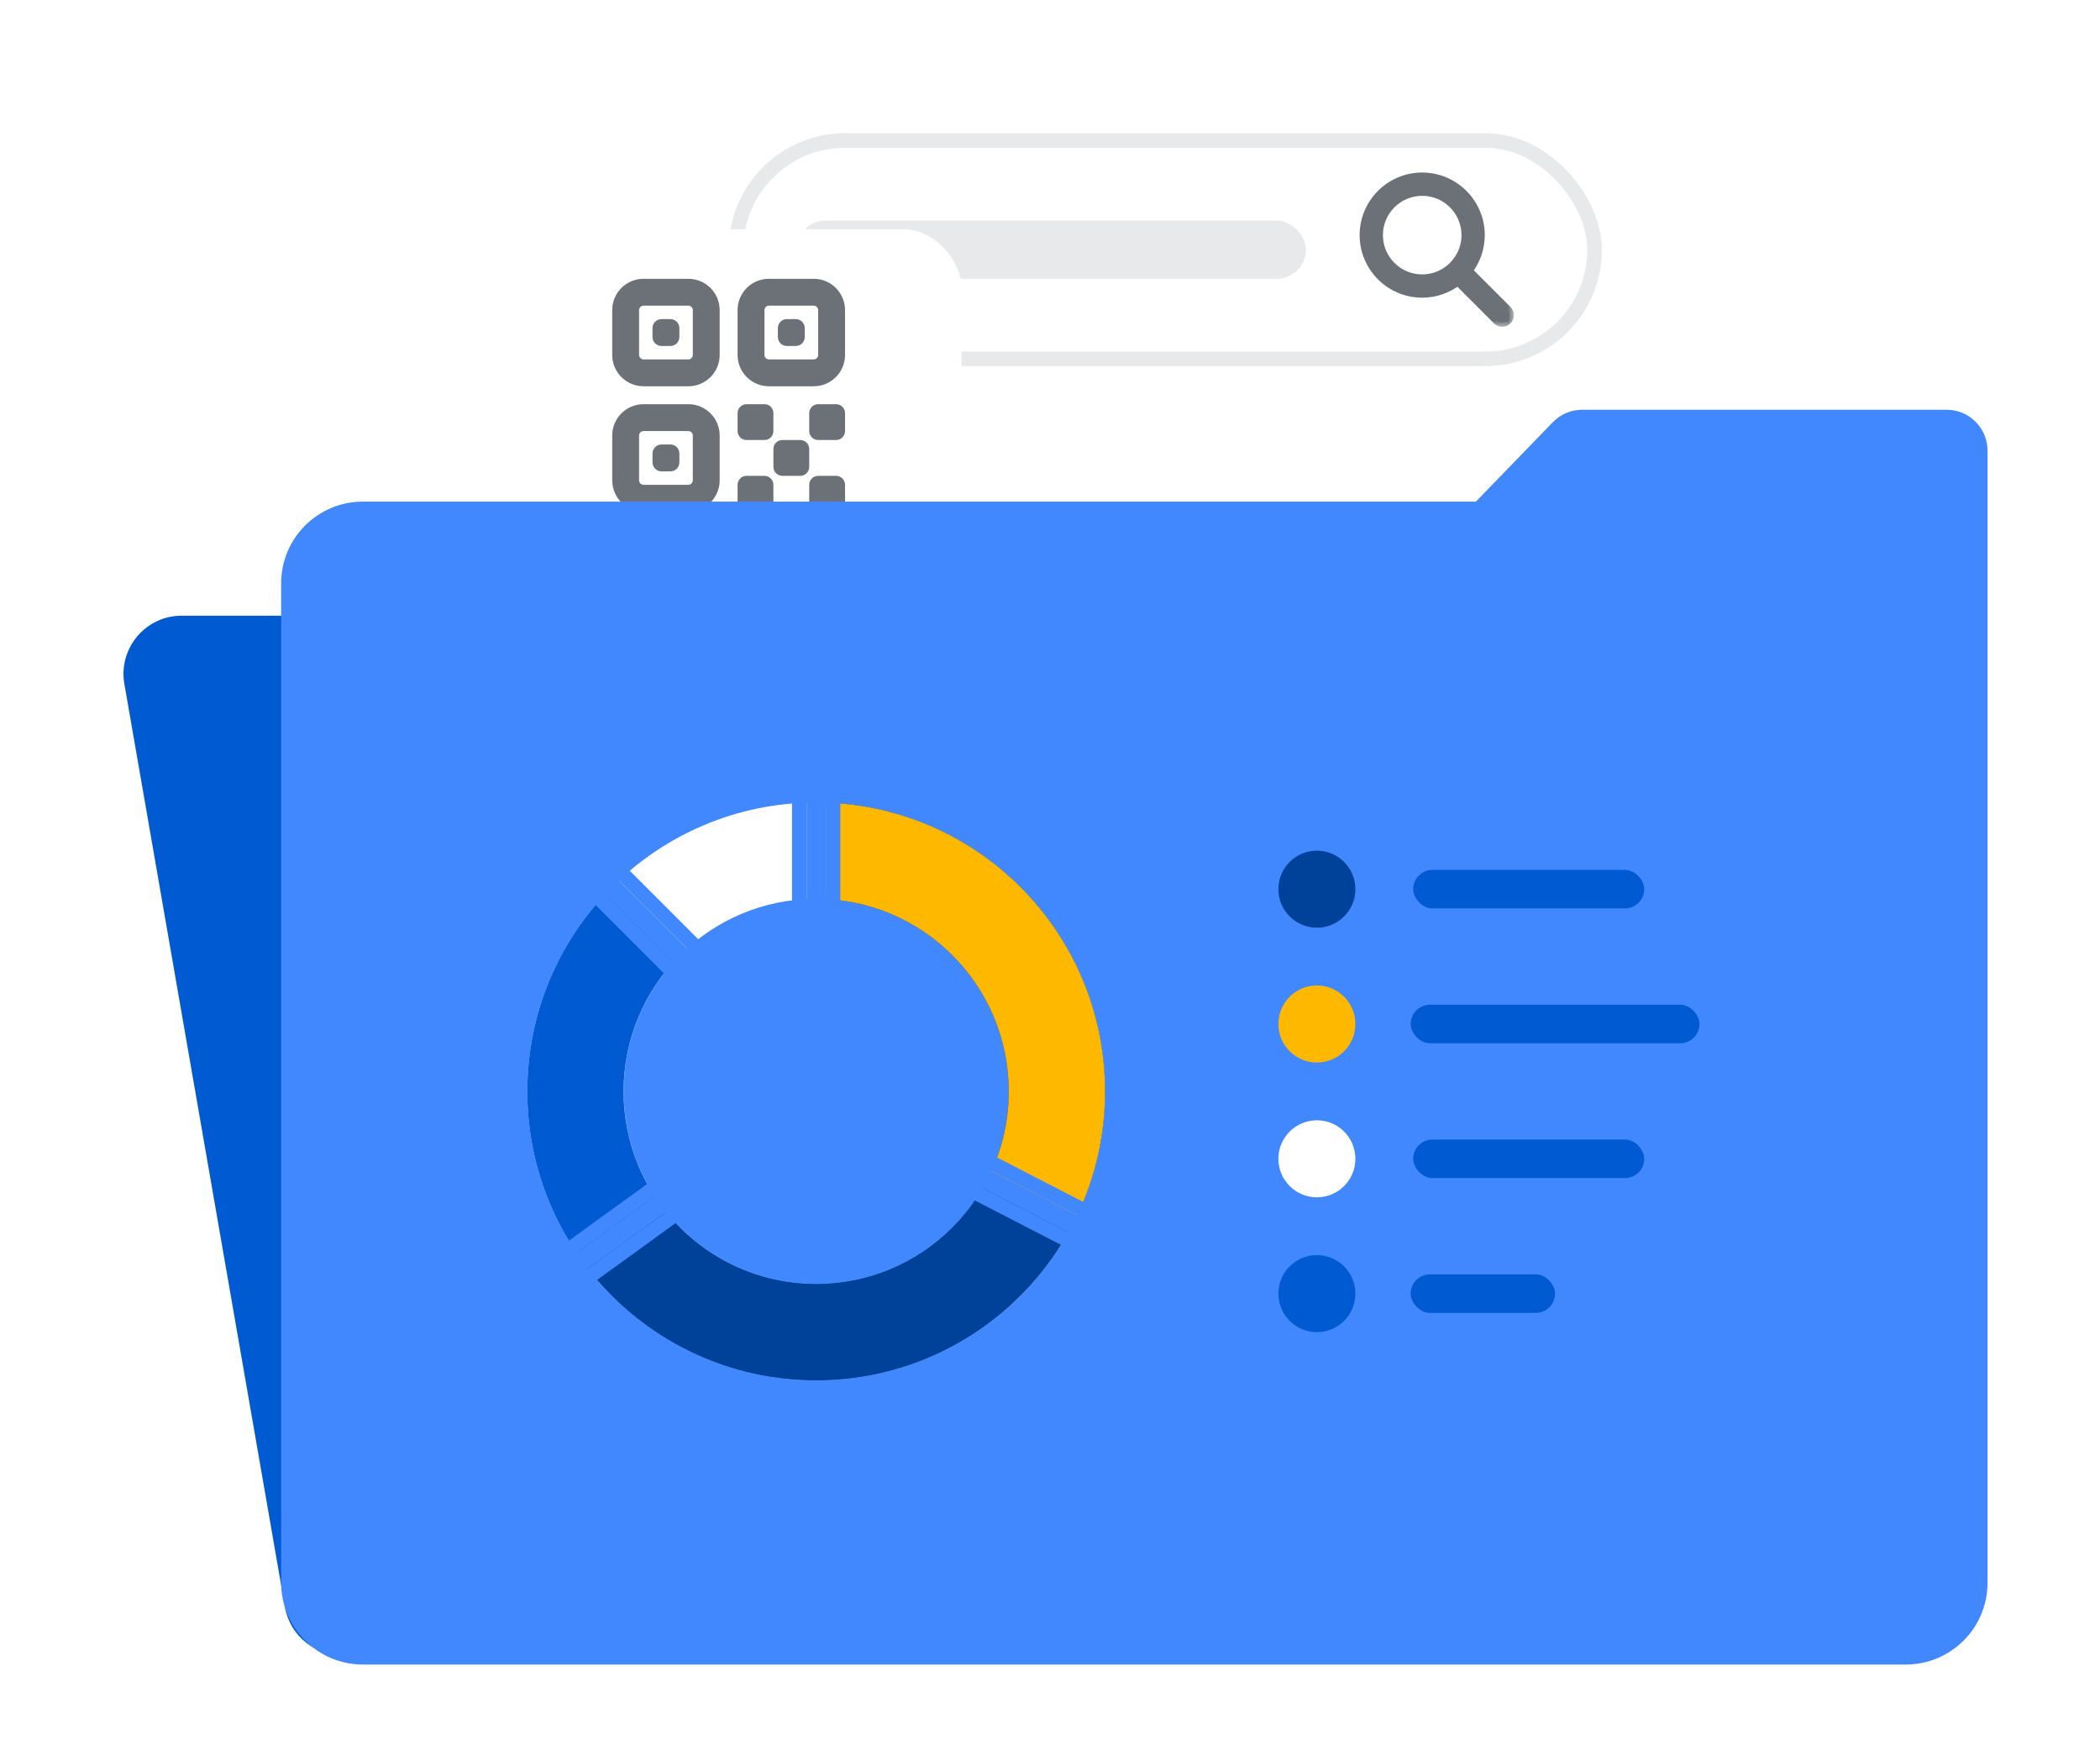 <svg width="168" height="140" viewBox="0 0 168 140" fill="none" xmlns="http://www.w3.org/2000/svg">
<g clip-path="url(#clip0_16214_66715)">
<rect width="168" height="140" fill="white"/>
<g filter="url(#filter0_dd_16214_66715)">
<path fill-rule="evenodd" clip-rule="evenodd" d="M158.999 36.039C158.999 34.237 157.535 32.775 155.729 32.775H126.575C125.688 32.775 124.84 33.135 124.224 33.77L118.069 40.124H29.031C25.419 40.124 22.492 43.047 22.492 46.652V49.249H14.537C11.646 49.249 9.454 51.855 9.949 54.704L22.495 126.818C22.514 127.452 22.625 128.064 22.813 128.64C23.072 129.961 23.872 131.051 24.947 131.711C26.066 132.606 27.486 133.141 29.031 133.141H152.46C156.071 133.141 158.999 130.218 158.999 126.613V36.039Z" fill="white"/>
</g>
<path d="M9.949 54.703L22.795 128.54C23.219 130.982 25.482 132.663 27.942 132.365L100.404 123.596C101.752 123.432 102.962 122.688 103.717 121.559L147.169 56.492C149.235 53.397 147.017 49.248 143.296 49.248H14.537C11.646 49.248 9.454 51.855 9.949 54.703Z" fill="#005BD3"/>
<g filter="url(#filter1_dd_16214_66715)">
<rect x="53.242" y="6" width="80.33" height="40.747" rx="4.657" fill="white"/>
</g>
<rect x="58.879" y="11.239" width="68.687" height="17.463" rx="8.731" fill="white" stroke="#E8E9EB" stroke-width="1.164"/>
<mask id="path-5-outside-1_16214_66715" maskUnits="userSpaceOnUse" x="108.119" y="13.149" width="13" height="13" fill="black">
<rect fill="white" x="108.119" y="13.149" width="13" height="13"/>
<path d="M110.283 18.806C110.283 16.88 111.85 15.314 113.776 15.314C115.702 15.314 117.269 16.88 117.269 18.806C117.269 20.732 115.702 22.299 113.776 22.299C111.85 22.299 110.283 20.732 110.283 18.806ZM120.591 24.798L117.45 21.657C118.087 20.843 118.433 19.839 118.433 18.806C118.433 16.239 116.344 14.149 113.776 14.149C111.208 14.149 109.119 16.239 109.119 18.806C109.119 21.374 111.208 23.463 113.776 23.463C114.809 23.463 115.813 23.117 116.626 22.48L119.767 25.621C119.821 25.675 119.886 25.718 119.956 25.747C120.027 25.777 120.103 25.792 120.179 25.792C120.256 25.792 120.331 25.777 120.402 25.747C120.472 25.718 120.537 25.675 120.591 25.621C120.645 25.567 120.688 25.503 120.717 25.432C120.746 25.361 120.761 25.286 120.761 25.209C120.761 25.133 120.746 25.057 120.717 24.986C120.688 24.916 120.645 24.852 120.591 24.798Z"/>
</mask>
<path d="M110.283 18.806C110.283 16.88 111.85 15.314 113.776 15.314C115.702 15.314 117.269 16.88 117.269 18.806C117.269 20.732 115.702 22.299 113.776 22.299C111.85 22.299 110.283 20.732 110.283 18.806ZM120.591 24.798L117.45 21.657C118.087 20.843 118.433 19.839 118.433 18.806C118.433 16.239 116.344 14.149 113.776 14.149C111.208 14.149 109.119 16.239 109.119 18.806C109.119 21.374 111.208 23.463 113.776 23.463C114.809 23.463 115.813 23.117 116.626 22.48L119.767 25.621C119.821 25.675 119.886 25.718 119.956 25.747C120.027 25.777 120.103 25.792 120.179 25.792C120.256 25.792 120.331 25.777 120.402 25.747C120.472 25.718 120.537 25.675 120.591 25.621C120.645 25.567 120.688 25.503 120.717 25.432C120.746 25.361 120.761 25.286 120.761 25.209C120.761 25.133 120.746 25.057 120.717 24.986C120.688 24.916 120.645 24.852 120.591 24.798Z" fill="#6B7177"/>
<path d="M117.45 21.657L117.175 21.442L116.985 21.685L117.203 21.904L117.45 21.657ZM118.433 18.806H118.083V18.806L118.433 18.806ZM113.776 23.463V23.812H113.776L113.776 23.463ZM116.626 22.48L116.873 22.233L116.655 22.015L116.411 22.205L116.626 22.48ZM119.767 25.621L120.015 25.375L120.014 25.374L119.767 25.621ZM120.591 25.621L120.344 25.374L120.343 25.375L120.591 25.621ZM110.633 18.806C110.633 17.073 112.043 15.663 113.776 15.663V14.964C111.657 14.964 109.934 16.687 109.934 18.806H110.633ZM113.776 15.663C115.509 15.663 116.919 17.073 116.919 18.806H117.618C117.618 16.687 115.895 14.964 113.776 14.964V15.663ZM116.919 18.806C116.919 20.54 115.509 21.95 113.776 21.95V22.648C115.895 22.648 117.618 20.925 117.618 18.806H116.919ZM113.776 21.95C112.043 21.95 110.633 20.54 110.633 18.806H109.934C109.934 20.925 111.657 22.648 113.776 22.648V21.95ZM120.838 24.551L117.697 21.41L117.203 21.904L120.344 25.045L120.838 24.551ZM117.725 21.872C118.41 20.997 118.782 19.917 118.782 18.806L118.083 18.806C118.084 19.761 117.764 20.689 117.175 21.442L117.725 21.872ZM118.782 18.806C118.782 16.046 116.536 13.8 113.776 13.8V14.499C116.151 14.499 118.083 16.431 118.083 18.806H118.782ZM113.776 13.8C111.015 13.8 108.77 16.046 108.77 18.806H109.468C109.468 16.431 111.401 14.499 113.776 14.499V13.8ZM108.77 18.806C108.77 21.567 111.015 23.812 113.776 23.812V23.114C111.401 23.114 109.468 21.181 109.468 18.806H108.77ZM113.776 23.812C114.887 23.812 115.966 23.44 116.842 22.756L116.411 22.205C115.659 22.794 114.731 23.113 113.776 23.114L113.776 23.812ZM116.38 22.727L119.521 25.868L120.014 25.374L116.873 22.233L116.38 22.727ZM119.52 25.867C119.606 25.954 119.709 26.023 119.822 26.07L120.09 25.425C120.062 25.413 120.037 25.396 120.015 25.375L119.52 25.867ZM119.822 26.07C119.935 26.117 120.056 26.141 120.179 26.141V25.443C120.149 25.443 120.118 25.437 120.09 25.425L119.822 26.07ZM120.179 26.141C120.302 26.141 120.423 26.117 120.536 26.07L120.268 25.425C120.24 25.437 120.209 25.443 120.179 25.443V26.141ZM120.536 26.07C120.649 26.023 120.752 25.954 120.838 25.867L120.343 25.375C120.321 25.396 120.296 25.413 120.268 25.425L120.536 26.07ZM120.837 25.868C120.924 25.782 120.993 25.679 121.039 25.566L120.394 25.298C120.383 25.326 120.365 25.352 120.344 25.374L120.837 25.868ZM121.039 25.566C121.086 25.453 121.11 25.332 121.11 25.209H120.412C120.412 25.24 120.406 25.27 120.394 25.298L121.039 25.566ZM121.11 25.209C121.11 25.087 121.086 24.966 121.039 24.853L120.394 25.12C120.406 25.148 120.412 25.179 120.412 25.209H121.11ZM121.039 24.853C120.993 24.74 120.924 24.637 120.837 24.55L120.344 25.045C120.365 25.067 120.383 25.092 120.394 25.12L121.039 24.853Z" fill="#6B7177" mask="url(#path-5-outside-1_16214_66715)"/>
<rect x="63.721" y="17.642" width="40.747" height="4.657" rx="2.328" fill="#E8E9EB"/>
<g filter="url(#filter2_dd_16214_66715)">
<rect x="39.662" y="15.315" width="37.254" height="32.597" rx="4.657" fill="white"/>
</g>
<path d="M52.2 26.24C52.2 25.844 52.521 25.524 52.917 25.524H53.633C54.029 25.524 54.35 25.844 54.35 26.24V26.956C54.35 27.352 54.029 27.673 53.633 27.673H52.917C52.521 27.673 52.2 27.352 52.2 26.956V26.24Z" fill="#6B7177"/>
<path fill-rule="evenodd" clip-rule="evenodd" d="M48.977 24.807C48.977 23.422 50.099 22.3 51.484 22.3H55.066C56.451 22.3 57.574 23.422 57.574 24.807V28.389C57.574 29.774 56.451 30.897 55.066 30.897H51.484C50.099 30.897 48.977 29.774 48.977 28.389V24.807ZM51.484 24.449C51.286 24.449 51.126 24.609 51.126 24.807V28.389C51.126 28.587 51.286 28.748 51.484 28.748H55.066C55.264 28.748 55.424 28.587 55.424 28.389V24.807C55.424 24.609 55.264 24.449 55.066 24.449H51.484Z" fill="#6B7177"/>
<path d="M52.917 35.553C52.521 35.553 52.2 35.874 52.2 36.27V36.986C52.2 37.382 52.521 37.703 52.917 37.703H53.633C54.029 37.703 54.35 37.382 54.35 36.986V36.27C54.35 35.874 54.029 35.553 53.633 35.553H52.917Z" fill="#6B7177"/>
<path fill-rule="evenodd" clip-rule="evenodd" d="M48.977 34.837C48.977 33.452 50.099 32.33 51.484 32.33H55.066C56.451 32.33 57.574 33.452 57.574 34.837V38.419C57.574 39.804 56.451 40.927 55.066 40.927H51.484C50.099 40.927 48.977 39.804 48.977 38.419V34.837ZM51.484 34.479C51.286 34.479 51.126 34.639 51.126 34.837V38.419C51.126 38.617 51.286 38.777 51.484 38.777H55.066C55.264 38.777 55.424 38.617 55.424 38.419V34.837C55.424 34.639 55.264 34.479 55.066 34.479H51.484Z" fill="#6B7177"/>
<path d="M62.23 26.24C62.23 25.844 62.551 25.524 62.947 25.524H63.663C64.059 25.524 64.38 25.844 64.38 26.24V26.956C64.38 27.352 64.059 27.673 63.663 27.673H62.947C62.551 27.673 62.23 27.352 62.23 26.956V26.24Z" fill="#6B7177"/>
<path fill-rule="evenodd" clip-rule="evenodd" d="M61.514 22.3C60.129 22.3 59.006 23.422 59.006 24.807V28.389C59.006 29.774 60.129 30.897 61.514 30.897H65.096C66.481 30.897 67.603 29.774 67.603 28.389V24.807C67.603 23.422 66.481 22.3 65.096 22.3L61.514 22.3ZM61.156 24.807C61.156 24.609 61.316 24.449 61.514 24.449H65.096C65.294 24.449 65.454 24.609 65.454 24.807V28.389C65.454 28.587 65.294 28.748 65.096 28.748H61.514C61.316 28.748 61.156 28.587 61.156 28.389V24.807Z" fill="#6B7177"/>
<path d="M59.723 32.33C59.327 32.33 59.006 32.65 59.006 33.046V34.479C59.006 34.875 59.327 35.195 59.723 35.195H61.156C61.551 35.195 61.872 34.875 61.872 34.479V33.046C61.872 32.65 61.551 32.33 61.156 32.33H59.723Z" fill="#6B7177"/>
<path d="M59.006 38.777C59.006 38.382 59.327 38.061 59.723 38.061H61.156C61.551 38.061 61.872 38.382 61.872 38.777V40.21C61.872 40.606 61.551 40.927 61.156 40.927H59.723C59.327 40.927 59.006 40.606 59.006 40.21V38.777Z" fill="#6B7177"/>
<path d="M65.454 32.33C65.058 32.33 64.738 32.65 64.738 33.046V34.479C64.738 34.875 65.058 35.195 65.454 35.195H66.887C67.283 35.195 67.603 34.875 67.603 34.479V33.046C67.603 32.65 67.283 32.33 66.887 32.33H65.454Z" fill="#6B7177"/>
<path d="M64.738 38.777C64.738 38.382 65.058 38.061 65.454 38.061H66.887C67.283 38.061 67.603 38.382 67.603 38.777V40.21C67.603 40.606 67.283 40.927 66.887 40.927H65.454C65.058 40.927 64.738 40.606 64.738 40.21V38.777Z" fill="#6B7177"/>
<path d="M62.589 35.195C62.193 35.195 61.872 35.516 61.872 35.912V37.345C61.872 37.74 62.193 38.061 62.589 38.061H64.021C64.417 38.061 64.738 37.74 64.738 37.345V35.912C64.738 35.516 64.417 35.195 64.021 35.195H62.589Z" fill="#6B7177"/>
<path fill-rule="evenodd" clip-rule="evenodd" d="M155.73 32.775C157.536 32.775 159 34.237 159 36.039V41.751H159V126.613C159 130.218 156.072 133.141 152.461 133.141H29.032C25.42 133.141 22.493 130.218 22.493 126.613V46.652C22.493 43.047 25.42 40.124 29.032 40.124H118.07L124.225 33.77C124.841 33.135 125.689 32.775 126.576 32.775H155.73Z" fill="#4188FF"/>
<rect x="113.053" y="69.582" width="18.486" height="3.081" rx="1.54" fill="#005BD3"/>
<rect x="113.053" y="91.149" width="18.486" height="3.081" rx="1.54" fill="#005BD3"/>
<rect x="112.852" y="80.366" width="23.108" height="3.081" rx="1.54" fill="#005BD3"/>
<rect x="112.852" y="101.934" width="11.554" height="3.081" rx="1.54" fill="#005BD3"/>
<ellipse cx="105.351" cy="71.123" rx="3.081" ry="3.081" fill="#004299"/>
<ellipse cx="105.351" cy="92.689" rx="3.081" ry="3.081" fill="white"/>
<ellipse cx="105.351" cy="81.907" rx="3.081" ry="3.081" fill="#FFB800"/>
<ellipse cx="105.351" cy="103.473" rx="3.081" ry="3.081" fill="#005BD3"/>
<path fill-rule="evenodd" clip-rule="evenodd" d="M65.297 102.704C73.805 102.704 80.702 95.807 80.702 87.299C80.702 78.791 73.805 71.894 65.297 71.894C56.789 71.894 49.892 78.791 49.892 87.299C49.892 95.807 56.789 102.704 65.297 102.704ZM65.297 110.406C78.059 110.406 88.404 100.061 88.404 87.299C88.404 74.537 78.059 64.191 65.297 64.191C52.535 64.191 42.19 74.537 42.19 87.299C42.19 100.061 52.535 110.406 65.297 110.406Z" fill="white"/>
<path fill-rule="evenodd" clip-rule="evenodd" d="M48.952 70.959C44.77 75.141 42.184 80.918 42.184 87.299C42.184 100.061 52.529 110.406 65.291 110.406C78.053 110.406 88.398 100.061 88.398 87.299C88.398 74.537 78.053 64.192 65.292 64.191V71.894C73.799 71.894 80.696 78.791 80.696 87.299C80.696 95.807 73.799 102.704 65.291 102.704C56.783 102.704 49.886 95.807 49.886 87.299C49.886 83.045 51.611 79.193 54.398 76.406L48.952 70.959Z" fill="#005BD3"/>
<path fill-rule="evenodd" clip-rule="evenodd" d="M46.574 100.854C50.773 106.642 57.593 110.407 65.291 110.407C78.053 110.407 88.398 100.061 88.398 87.299C88.398 74.538 78.054 64.193 65.293 64.192V71.894C73.8 71.896 80.696 78.792 80.696 87.299C80.696 95.807 73.799 102.704 65.291 102.704C60.159 102.704 55.613 100.195 52.813 96.336L46.574 100.854Z" fill="#004299"/>
<path fill-rule="evenodd" clip-rule="evenodd" d="M65.297 64.191C78.058 64.192 88.401 74.537 88.401 87.298C88.401 91.116 87.476 94.717 85.837 97.889L78.99 94.359C80.082 92.244 80.699 89.843 80.699 87.298C80.699 78.791 73.803 71.895 65.297 71.893V64.191Z" fill="#FFB800"/>
<path d="M64.523 85.439L46.344 67.26L46.501 69.596L64.11 87.205L41.986 103.226L43.926 103.723L65.213 88.308L66.064 88.563L90.551 101.189L89.332 98.827L66.064 86.829L66.064 61.881L64.523 63.585V85.439Z" fill="#4188FF"/>
<path fill-rule="evenodd" clip-rule="evenodd" d="M44.975 64.244L63.36 82.629V63.137L67.229 58.857L67.229 86.12L90.197 97.963L93.258 103.894L65.627 89.647L65.431 89.588L44.167 104.986L39.295 103.738L62.322 87.063L45.369 70.11L44.975 64.244ZM64.111 87.205L41.987 103.226L43.927 103.723L65.214 88.308L66.064 88.563L90.552 101.189L89.333 98.827L66.064 86.83L66.064 61.881L64.524 63.585V85.44L46.344 67.26L46.502 69.596L64.111 87.205Z" fill="#4188FF"/>
</g>
<defs>
<filter id="filter0_dd_16214_66715" x="3.879" y="28.587" width="161.121" height="112.365" filterUnits="userSpaceOnUse" color-interpolation-filters="sRGB">
<feFlood flood-opacity="0" result="BackgroundImageFix"/>
<feColorMatrix in="SourceAlpha" type="matrix" values="0 0 0 0 0 0 0 0 0 0 0 0 0 0 0 0 0 0 127 0" result="hardAlpha"/>
<feOffset dy="1.812"/>
<feGaussianBlur stdDeviation="3"/>
<feColorMatrix type="matrix" values="0 0 0 0 0 0 0 0 0 0 0 0 0 0 0 0 0 0 0.09 0"/>
<feBlend mode="normal" in2="BackgroundImageFix" result="effect1_dropShadow_16214_66715"/>
<feColorMatrix in="SourceAlpha" type="matrix" values="0 0 0 0 0 0 0 0 0 0 0 0 0 0 0 0 0 0 127 0" result="hardAlpha"/>
<feOffset dy="1.208"/>
<feGaussianBlur stdDeviation="0.906"/>
<feColorMatrix type="matrix" values="0 0 0 0 0 0 0 0 0 0 0 0 0 0 0 0 0 0 0.12 0"/>
<feBlend mode="normal" in2="effect1_dropShadow_16214_66715" result="effect2_dropShadow_16214_66715"/>
<feBlend mode="normal" in="SourceGraphic" in2="effect2_dropShadow_16214_66715" result="shape"/>
</filter>
<filter id="filter1_dd_16214_66715" x="47.242" y="1.812" width="92.33" height="52.747" filterUnits="userSpaceOnUse" color-interpolation-filters="sRGB">
<feFlood flood-opacity="0" result="BackgroundImageFix"/>
<feColorMatrix in="SourceAlpha" type="matrix" values="0 0 0 0 0 0 0 0 0 0 0 0 0 0 0 0 0 0 127 0" result="hardAlpha"/>
<feOffset dy="1.812"/>
<feGaussianBlur stdDeviation="3"/>
<feColorMatrix type="matrix" values="0 0 0 0 0 0 0 0 0 0 0 0 0 0 0 0 0 0 0.09 0"/>
<feBlend mode="normal" in2="BackgroundImageFix" result="effect1_dropShadow_16214_66715"/>
<feColorMatrix in="SourceAlpha" type="matrix" values="0 0 0 0 0 0 0 0 0 0 0 0 0 0 0 0 0 0 127 0" result="hardAlpha"/>
<feOffset dy="1.208"/>
<feGaussianBlur stdDeviation="0.906"/>
<feColorMatrix type="matrix" values="0 0 0 0 0 0 0 0 0 0 0 0 0 0 0 0 0 0 0.12 0"/>
<feBlend mode="normal" in2="effect1_dropShadow_16214_66715" result="effect2_dropShadow_16214_66715"/>
<feBlend mode="normal" in="SourceGraphic" in2="effect2_dropShadow_16214_66715" result="shape"/>
</filter>
<filter id="filter2_dd_16214_66715" x="25.773" y="3.237" width="65.031" height="60.374" filterUnits="userSpaceOnUse" color-interpolation-filters="sRGB">
<feFlood flood-opacity="0" result="BackgroundImageFix"/>
<feColorMatrix in="SourceAlpha" type="matrix" values="0 0 0 0 0 0 0 0 0 0 0 0 0 0 0 0 0 0 127 0" result="hardAlpha"/>
<feOffset dy="1.812"/>
<feGaussianBlur stdDeviation="6.944"/>
<feColorMatrix type="matrix" values="0 0 0 0 0 0 0 0 0 0 0 0 0 0 0 0 0 0 0.09 0"/>
<feBlend mode="normal" in2="BackgroundImageFix" result="effect1_dropShadow_16214_66715"/>
<feColorMatrix in="SourceAlpha" type="matrix" values="0 0 0 0 0 0 0 0 0 0 0 0 0 0 0 0 0 0 127 0" result="hardAlpha"/>
<feOffset dy="1.208"/>
<feGaussianBlur stdDeviation="0.906"/>
<feColorMatrix type="matrix" values="0 0 0 0 0 0 0 0 0 0 0 0 0 0 0 0 0 0 0.12 0"/>
<feBlend mode="normal" in2="effect1_dropShadow_16214_66715" result="effect2_dropShadow_16214_66715"/>
<feBlend mode="normal" in="SourceGraphic" in2="effect2_dropShadow_16214_66715" result="shape"/>
</filter>
<clipPath id="clip0_16214_66715">
<rect width="168" height="140" fill="white"/>
</clipPath>
</defs>
</svg>
